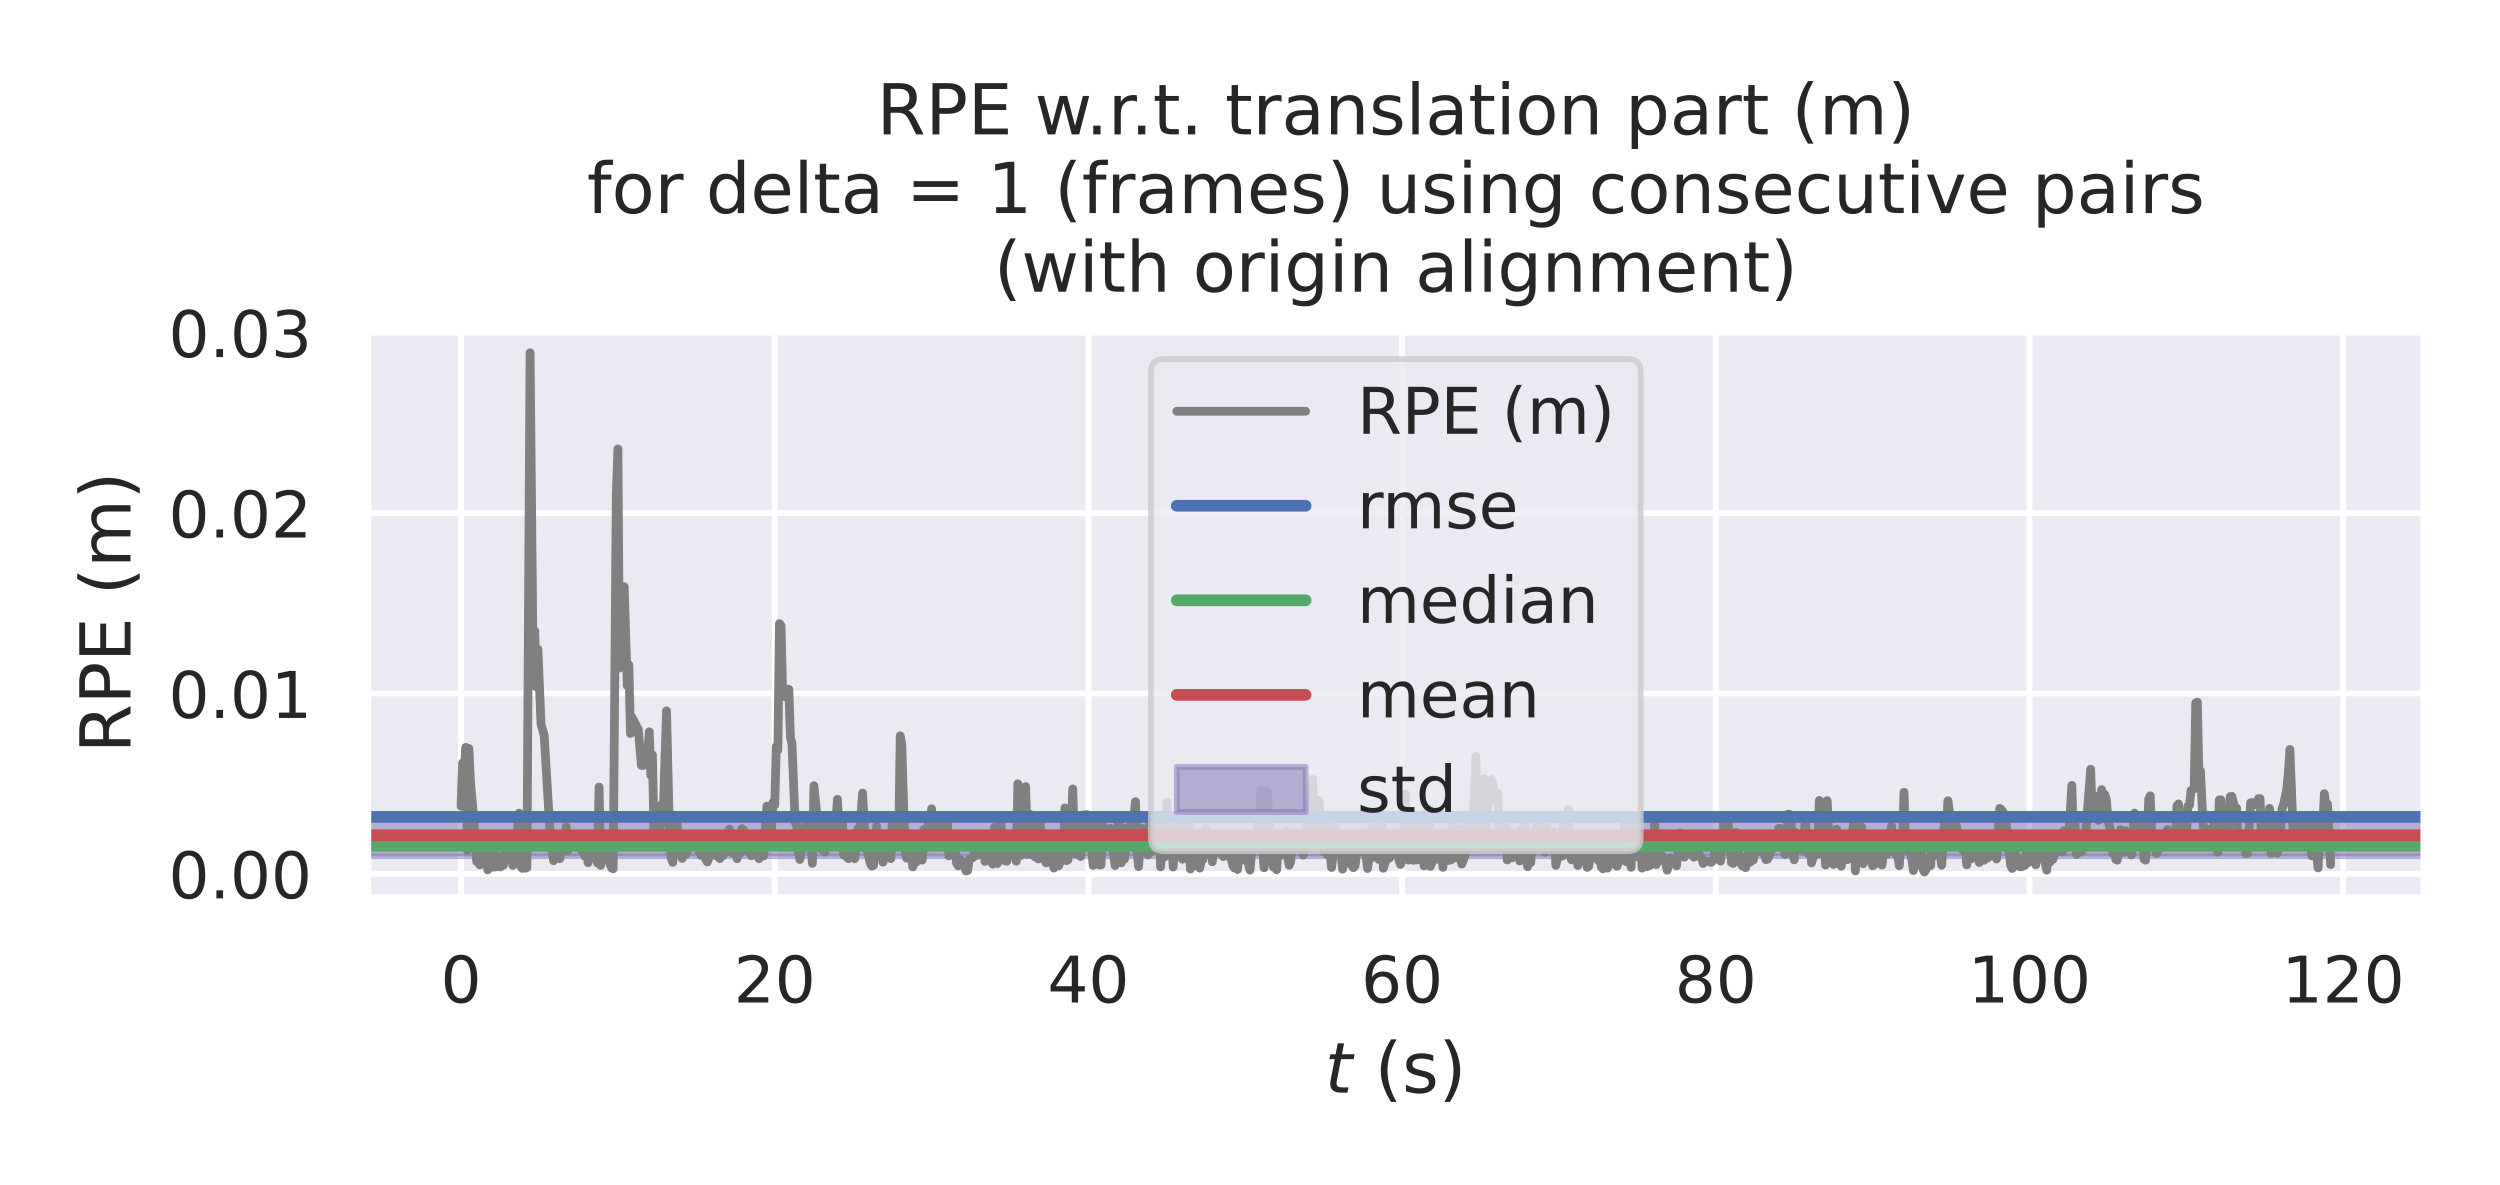 <?xml version="1.0" encoding="utf-8" standalone="no"?>
<!DOCTYPE svg PUBLIC "-//W3C//DTD SVG 1.1//EN"
  "http://www.w3.org/Graphics/SVG/1.1/DTD/svg11.dtd">
<!-- Created with matplotlib (https://matplotlib.org/) -->
<svg height="202.32pt" version="1.1" viewBox="0 0 426.96 202.32" width="426.96pt" xmlns="http://www.w3.org/2000/svg" xmlns:xlink="http://www.w3.org/1999/xlink">
 <defs>
  <style type="text/css">*{stroke-linecap:butt;stroke-linejoin:round;}</style>
 </defs>
 <g id="figure_1">
  <g id="patch_1">
   <path d="M 0 202.32 
L 426.96 202.32 
L 426.96 0 
L 0 0 
z
" style="fill:#ffffff;"/>
  </g>
  <g id="axes_1">
   <g id="patch_2">
    <path d="M 62.775 153.36 
L 414 153.36 
L 414 55.824 
L 62.775 55.824 
z
" style="fill:#eaeaf2;"/>
   </g>
   <g id="matplotlib.axis_1">
    <g id="xtick_1">
     <g id="line2d_1">
      <path clip-path="url(#pe33f67836c)" d="M 78.74 153.36 
L 78.74 55.824 
" style="fill:none;stroke:#ffffff;stroke-linecap:round;"/>
     </g>
     <g id="text_1">
      <!-- 0 -->
      <g style="fill:#262626;" transform="translate(75.24 171.218)scale(0.11 -0.11)">
       <defs>
        <path d="M 31.781 66.406 
Q 24.172 66.406 20.328 58.906 
Q 16.5 51.422 16.5 36.375 
Q 16.5 21.391 20.328 13.891 
Q 24.172 6.391 31.781 6.391 
Q 39.453 6.391 43.281 13.891 
Q 47.125 21.391 47.125 36.375 
Q 47.125 51.422 43.281 58.906 
Q 39.453 66.406 31.781 66.406 
z
M 31.781 74.219 
Q 44.047 74.219 50.516 64.516 
Q 56.984 54.828 56.984 36.375 
Q 56.984 17.969 50.516 8.266 
Q 44.047 -1.422 31.781 -1.422 
Q 19.531 -1.422 13.062 8.266 
Q 6.594 17.969 6.594 36.375 
Q 6.594 54.828 13.062 64.516 
Q 19.531 74.219 31.781 74.219 
z
" id="DejaVuSans-48"/>
       </defs>
       <use xlink:href="#DejaVuSans-48"/>
      </g>
     </g>
    </g>
    <g id="xtick_2">
     <g id="line2d_2">
      <path clip-path="url(#pe33f67836c)" d="M 132.313 153.36 
L 132.313 55.824 
" style="fill:none;stroke:#ffffff;stroke-linecap:round;"/>
     </g>
     <g id="text_2">
      <!-- 20 -->
      <g style="fill:#262626;" transform="translate(125.314 171.218)scale(0.11 -0.11)">
       <defs>
        <path d="M 19.188 8.297 
L 53.609 8.297 
L 53.609 0 
L 7.328 0 
L 7.328 8.297 
Q 12.938 14.109 22.625 23.891 
Q 32.328 33.688 34.812 36.531 
Q 39.547 41.844 41.422 45.531 
Q 43.312 49.219 43.312 52.781 
Q 43.312 58.594 39.234 62.25 
Q 35.156 65.922 28.609 65.922 
Q 23.969 65.922 18.812 64.312 
Q 13.672 62.703 7.812 59.422 
L 7.812 69.391 
Q 13.766 71.781 18.938 73 
Q 24.125 74.219 28.422 74.219 
Q 39.75 74.219 46.484 68.547 
Q 53.219 62.891 53.219 53.422 
Q 53.219 48.922 51.531 44.891 
Q 49.859 40.875 45.406 35.406 
Q 44.188 33.984 37.641 27.219 
Q 31.109 20.453 19.188 8.297 
z
" id="DejaVuSans-50"/>
       </defs>
       <use xlink:href="#DejaVuSans-50"/>
       <use x="63.623" xlink:href="#DejaVuSans-48"/>
      </g>
     </g>
    </g>
    <g id="xtick_3">
     <g id="line2d_3">
      <path clip-path="url(#pe33f67836c)" d="M 185.886 153.36 
L 185.886 55.824 
" style="fill:none;stroke:#ffffff;stroke-linecap:round;"/>
     </g>
     <g id="text_3">
      <!-- 40 -->
      <g style="fill:#262626;" transform="translate(178.887 171.218)scale(0.11 -0.11)">
       <defs>
        <path d="M 37.797 64.312 
L 12.891 25.391 
L 37.797 25.391 
z
M 35.203 72.906 
L 47.609 72.906 
L 47.609 25.391 
L 58.016 25.391 
L 58.016 17.188 
L 47.609 17.188 
L 47.609 0 
L 37.797 0 
L 37.797 17.188 
L 4.891 17.188 
L 4.891 26.703 
z
" id="DejaVuSans-52"/>
       </defs>
       <use xlink:href="#DejaVuSans-52"/>
       <use x="63.623" xlink:href="#DejaVuSans-48"/>
      </g>
     </g>
    </g>
    <g id="xtick_4">
     <g id="line2d_4">
      <path clip-path="url(#pe33f67836c)" d="M 239.459 153.36 
L 239.459 55.824 
" style="fill:none;stroke:#ffffff;stroke-linecap:round;"/>
     </g>
     <g id="text_4">
      <!-- 60 -->
      <g style="fill:#262626;" transform="translate(232.46 171.218)scale(0.11 -0.11)">
       <defs>
        <path d="M 33.016 40.375 
Q 26.375 40.375 22.484 35.828 
Q 18.609 31.297 18.609 23.391 
Q 18.609 15.531 22.484 10.953 
Q 26.375 6.391 33.016 6.391 
Q 39.656 6.391 43.531 10.953 
Q 47.406 15.531 47.406 23.391 
Q 47.406 31.297 43.531 35.828 
Q 39.656 40.375 33.016 40.375 
z
M 52.594 71.297 
L 52.594 62.312 
Q 48.875 64.062 45.094 64.984 
Q 41.312 65.922 37.594 65.922 
Q 27.828 65.922 22.672 59.328 
Q 17.531 52.734 16.797 39.406 
Q 19.672 43.656 24.016 45.922 
Q 28.375 48.188 33.594 48.188 
Q 44.578 48.188 50.953 41.516 
Q 57.328 34.859 57.328 23.391 
Q 57.328 12.156 50.688 5.359 
Q 44.047 -1.422 33.016 -1.422 
Q 20.359 -1.422 13.672 8.266 
Q 6.984 17.969 6.984 36.375 
Q 6.984 53.656 15.188 63.938 
Q 23.391 74.219 37.203 74.219 
Q 40.922 74.219 44.703 73.484 
Q 48.484 72.75 52.594 71.297 
z
" id="DejaVuSans-54"/>
       </defs>
       <use xlink:href="#DejaVuSans-54"/>
       <use x="63.623" xlink:href="#DejaVuSans-48"/>
      </g>
     </g>
    </g>
    <g id="xtick_5">
     <g id="line2d_5">
      <path clip-path="url(#pe33f67836c)" d="M 293.032 153.36 
L 293.032 55.824 
" style="fill:none;stroke:#ffffff;stroke-linecap:round;"/>
     </g>
     <g id="text_5">
      <!-- 80 -->
      <g style="fill:#262626;" transform="translate(286.033 171.218)scale(0.11 -0.11)">
       <defs>
        <path d="M 31.781 34.625 
Q 24.75 34.625 20.719 30.859 
Q 16.703 27.094 16.703 20.516 
Q 16.703 13.922 20.719 10.156 
Q 24.75 6.391 31.781 6.391 
Q 38.812 6.391 42.859 10.172 
Q 46.922 13.969 46.922 20.516 
Q 46.922 27.094 42.891 30.859 
Q 38.875 34.625 31.781 34.625 
z
M 21.922 38.812 
Q 15.578 40.375 12.031 44.719 
Q 8.5 49.078 8.5 55.328 
Q 8.5 64.062 14.719 69.141 
Q 20.953 74.219 31.781 74.219 
Q 42.672 74.219 48.875 69.141 
Q 55.078 64.062 55.078 55.328 
Q 55.078 49.078 51.531 44.719 
Q 48 40.375 41.703 38.812 
Q 48.828 37.156 52.797 32.312 
Q 56.781 27.484 56.781 20.516 
Q 56.781 9.906 50.312 4.234 
Q 43.844 -1.422 31.781 -1.422 
Q 19.734 -1.422 13.25 4.234 
Q 6.781 9.906 6.781 20.516 
Q 6.781 27.484 10.781 32.312 
Q 14.797 37.156 21.922 38.812 
z
M 18.312 54.391 
Q 18.312 48.734 21.844 45.562 
Q 25.391 42.391 31.781 42.391 
Q 38.141 42.391 41.719 45.562 
Q 45.312 48.734 45.312 54.391 
Q 45.312 60.062 41.719 63.234 
Q 38.141 66.406 31.781 66.406 
Q 25.391 66.406 21.844 63.234 
Q 18.312 60.062 18.312 54.391 
z
" id="DejaVuSans-56"/>
       </defs>
       <use xlink:href="#DejaVuSans-56"/>
       <use x="63.623" xlink:href="#DejaVuSans-48"/>
      </g>
     </g>
    </g>
    <g id="xtick_6">
     <g id="line2d_6">
      <path clip-path="url(#pe33f67836c)" d="M 346.605 153.36 
L 346.605 55.824 
" style="fill:none;stroke:#ffffff;stroke-linecap:round;"/>
     </g>
     <g id="text_6">
      <!-- 100 -->
      <g style="fill:#262626;" transform="translate(336.107 171.218)scale(0.11 -0.11)">
       <defs>
        <path d="M 12.406 8.297 
L 28.516 8.297 
L 28.516 63.922 
L 10.984 60.406 
L 10.984 69.391 
L 28.422 72.906 
L 38.281 72.906 
L 38.281 8.297 
L 54.391 8.297 
L 54.391 0 
L 12.406 0 
z
" id="DejaVuSans-49"/>
       </defs>
       <use xlink:href="#DejaVuSans-49"/>
       <use x="63.623" xlink:href="#DejaVuSans-48"/>
       <use x="127.246" xlink:href="#DejaVuSans-48"/>
      </g>
     </g>
    </g>
    <g id="xtick_7">
     <g id="line2d_7">
      <path clip-path="url(#pe33f67836c)" d="M 400.178 153.36 
L 400.178 55.824 
" style="fill:none;stroke:#ffffff;stroke-linecap:round;"/>
     </g>
     <g id="text_7">
      <!-- 120 -->
      <g style="fill:#262626;" transform="translate(389.68 171.218)scale(0.11 -0.11)">
       <use xlink:href="#DejaVuSans-49"/>
       <use x="63.623" xlink:href="#DejaVuSans-50"/>
       <use x="127.246" xlink:href="#DejaVuSans-48"/>
      </g>
     </g>
    </g>
    <g id="text_8">
     <!-- $t$ (s) -->
     <g style="fill:#262626;" transform="translate(226.268 186.624)scale(0.12 -0.12)">
      <defs>
       <path d="M 42.281 54.688 
L 40.922 47.703 
L 23 47.703 
L 17.188 18.016 
Q 16.891 16.359 16.75 15.234 
Q 16.609 14.109 16.609 13.484 
Q 16.609 10.359 18.484 8.938 
Q 20.359 7.516 24.516 7.516 
L 33.594 7.516 
L 32.078 0 
L 23.484 0 
Q 15.484 0 11.547 3.125 
Q 7.625 6.25 7.625 12.594 
Q 7.625 13.719 7.766 15.062 
Q 7.906 16.406 8.203 18.016 
L 14.016 47.703 
L 6.391 47.703 
L 7.812 54.688 
L 15.281 54.688 
L 18.312 70.219 
L 27.297 70.219 
L 24.312 54.688 
z
" id="DejaVuSans-Oblique-116"/>
       <path id="DejaVuSans-32"/>
       <path d="M 31 75.875 
Q 24.469 64.656 21.281 53.656 
Q 18.109 42.672 18.109 31.391 
Q 18.109 20.125 21.312 9.062 
Q 24.516 -2 31 -13.188 
L 23.188 -13.188 
Q 15.875 -1.703 12.234 9.375 
Q 8.594 20.453 8.594 31.391 
Q 8.594 42.281 12.203 53.312 
Q 15.828 64.359 23.188 75.875 
z
" id="DejaVuSans-40"/>
       <path d="M 44.281 53.078 
L 44.281 44.578 
Q 40.484 46.531 36.375 47.5 
Q 32.281 48.484 27.875 48.484 
Q 21.188 48.484 17.844 46.438 
Q 14.5 44.391 14.5 40.281 
Q 14.5 37.156 16.891 35.375 
Q 19.281 33.594 26.516 31.984 
L 29.594 31.297 
Q 39.156 29.25 43.188 25.516 
Q 47.219 21.781 47.219 15.094 
Q 47.219 7.469 41.188 3.016 
Q 35.156 -1.422 24.609 -1.422 
Q 20.219 -1.422 15.453 -0.562 
Q 10.688 0.297 5.422 2 
L 5.422 11.281 
Q 10.406 8.688 15.234 7.391 
Q 20.062 6.109 24.812 6.109 
Q 31.156 6.109 34.562 8.281 
Q 37.984 10.453 37.984 14.406 
Q 37.984 18.062 35.516 20.016 
Q 33.062 21.969 24.703 23.781 
L 21.578 24.516 
Q 13.234 26.266 9.516 29.906 
Q 5.812 33.547 5.812 39.891 
Q 5.812 47.609 11.281 51.797 
Q 16.75 56 26.812 56 
Q 31.781 56 36.172 55.266 
Q 40.578 54.547 44.281 53.078 
z
" id="DejaVuSans-115"/>
       <path d="M 8.016 75.875 
L 15.828 75.875 
Q 23.141 64.359 26.781 53.312 
Q 30.422 42.281 30.422 31.391 
Q 30.422 20.453 26.781 9.375 
Q 23.141 -1.703 15.828 -13.188 
L 8.016 -13.188 
Q 14.5 -2 17.703 9.062 
Q 20.906 20.125 20.906 31.391 
Q 20.906 42.672 17.703 53.656 
Q 14.5 64.656 8.016 75.875 
z
" id="DejaVuSans-41"/>
      </defs>
      <use transform="translate(0 0.125)" xlink:href="#DejaVuSans-Oblique-116"/>
      <use transform="translate(39.209 0.125)" xlink:href="#DejaVuSans-32"/>
      <use transform="translate(70.996 0.125)" xlink:href="#DejaVuSans-40"/>
      <use transform="translate(110.01 0.125)" xlink:href="#DejaVuSans-115"/>
      <use transform="translate(162.109 0.125)" xlink:href="#DejaVuSans-41"/>
     </g>
    </g>
   </g>
   <g id="matplotlib.axis_2">
    <g id="ytick_1">
     <g id="line2d_8">
      <path clip-path="url(#pe33f67836c)" d="M 62.775 149.241 
L 414 149.241 
" style="fill:none;stroke:#ffffff;stroke-linecap:round;"/>
     </g>
     <g id="text_9">
      <!-- 0.00 -->
      <g style="fill:#262626;" transform="translate(28.783 153.42)scale(0.11 -0.11)">
       <defs>
        <path d="M 10.688 12.406 
L 21 12.406 
L 21 0 
L 10.688 0 
z
" id="DejaVuSans-46"/>
       </defs>
       <use xlink:href="#DejaVuSans-48"/>
       <use x="63.623" xlink:href="#DejaVuSans-46"/>
       <use x="95.41" xlink:href="#DejaVuSans-48"/>
       <use x="159.033" xlink:href="#DejaVuSans-48"/>
      </g>
     </g>
    </g>
    <g id="ytick_2">
     <g id="line2d_9">
      <path clip-path="url(#pe33f67836c)" d="M 62.775 118.43 
L 414 118.43 
" style="fill:none;stroke:#ffffff;stroke-linecap:round;"/>
     </g>
     <g id="text_10">
      <!-- 0.01 -->
      <g style="fill:#262626;" transform="translate(28.783 122.609)scale(0.11 -0.11)">
       <use xlink:href="#DejaVuSans-48"/>
       <use x="63.623" xlink:href="#DejaVuSans-46"/>
       <use x="95.41" xlink:href="#DejaVuSans-48"/>
       <use x="159.033" xlink:href="#DejaVuSans-49"/>
      </g>
     </g>
    </g>
    <g id="ytick_3">
     <g id="line2d_10">
      <path clip-path="url(#pe33f67836c)" d="M 62.775 87.619 
L 414 87.619 
" style="fill:none;stroke:#ffffff;stroke-linecap:round;"/>
     </g>
     <g id="text_11">
      <!-- 0.02 -->
      <g style="fill:#262626;" transform="translate(28.783 91.798)scale(0.11 -0.11)">
       <use xlink:href="#DejaVuSans-48"/>
       <use x="63.623" xlink:href="#DejaVuSans-46"/>
       <use x="95.41" xlink:href="#DejaVuSans-48"/>
       <use x="159.033" xlink:href="#DejaVuSans-50"/>
      </g>
     </g>
    </g>
    <g id="ytick_4">
     <g id="line2d_11">
      <path clip-path="url(#pe33f67836c)" d="M 62.775 56.808 
L 414 56.808 
" style="fill:none;stroke:#ffffff;stroke-linecap:round;"/>
     </g>
     <g id="text_12">
      <!-- 0.03 -->
      <g style="fill:#262626;" transform="translate(28.783 60.987)scale(0.11 -0.11)">
       <defs>
        <path d="M 40.578 39.312 
Q 47.656 37.797 51.625 33 
Q 55.609 28.219 55.609 21.188 
Q 55.609 10.406 48.188 4.484 
Q 40.766 -1.422 27.094 -1.422 
Q 22.516 -1.422 17.656 -0.516 
Q 12.797 0.391 7.625 2.203 
L 7.625 11.719 
Q 11.719 9.328 16.594 8.109 
Q 21.484 6.891 26.812 6.891 
Q 36.078 6.891 40.938 10.547 
Q 45.797 14.203 45.797 21.188 
Q 45.797 27.641 41.281 31.266 
Q 36.766 34.906 28.719 34.906 
L 20.219 34.906 
L 20.219 43.016 
L 29.109 43.016 
Q 36.375 43.016 40.234 45.922 
Q 44.094 48.828 44.094 54.297 
Q 44.094 59.906 40.109 62.906 
Q 36.141 65.922 28.719 65.922 
Q 24.656 65.922 20.016 65.031 
Q 15.375 64.156 9.812 62.312 
L 9.812 71.094 
Q 15.438 72.656 20.344 73.438 
Q 25.25 74.219 29.594 74.219 
Q 40.828 74.219 47.359 69.109 
Q 53.906 64.016 53.906 55.328 
Q 53.906 49.266 50.438 45.094 
Q 46.969 40.922 40.578 39.312 
z
" id="DejaVuSans-51"/>
       </defs>
       <use xlink:href="#DejaVuSans-48"/>
       <use x="63.623" xlink:href="#DejaVuSans-46"/>
       <use x="95.41" xlink:href="#DejaVuSans-48"/>
       <use x="159.033" xlink:href="#DejaVuSans-51"/>
      </g>
     </g>
    </g>
    <g id="text_13">
     <!-- RPE (m) -->
     <g style="fill:#262626;" transform="translate(22.287 128.603)rotate(-90)scale(0.12 -0.12)">
      <defs>
       <path d="M 44.391 34.188 
Q 47.562 33.109 50.562 29.594 
Q 53.562 26.078 56.594 19.922 
L 66.609 0 
L 56 0 
L 46.688 18.703 
Q 43.062 26.031 39.672 28.422 
Q 36.281 30.812 30.422 30.812 
L 19.672 30.812 
L 19.672 0 
L 9.812 0 
L 9.812 72.906 
L 32.078 72.906 
Q 44.578 72.906 50.734 67.672 
Q 56.891 62.453 56.891 51.906 
Q 56.891 45.016 53.688 40.469 
Q 50.484 35.938 44.391 34.188 
z
M 19.672 64.797 
L 19.672 38.922 
L 32.078 38.922 
Q 39.203 38.922 42.844 42.219 
Q 46.484 45.516 46.484 51.906 
Q 46.484 58.297 42.844 61.547 
Q 39.203 64.797 32.078 64.797 
z
" id="DejaVuSans-82"/>
       <path d="M 19.672 64.797 
L 19.672 37.406 
L 32.078 37.406 
Q 38.969 37.406 42.719 40.969 
Q 46.484 44.531 46.484 51.125 
Q 46.484 57.672 42.719 61.234 
Q 38.969 64.797 32.078 64.797 
z
M 9.812 72.906 
L 32.078 72.906 
Q 44.344 72.906 50.609 67.359 
Q 56.891 61.812 56.891 51.125 
Q 56.891 40.328 50.609 34.812 
Q 44.344 29.297 32.078 29.297 
L 19.672 29.297 
L 19.672 0 
L 9.812 0 
z
" id="DejaVuSans-80"/>
       <path d="M 9.812 72.906 
L 55.906 72.906 
L 55.906 64.594 
L 19.672 64.594 
L 19.672 43.016 
L 54.391 43.016 
L 54.391 34.719 
L 19.672 34.719 
L 19.672 8.297 
L 56.781 8.297 
L 56.781 0 
L 9.812 0 
z
" id="DejaVuSans-69"/>
       <path d="M 52 44.188 
Q 55.375 50.25 60.062 53.125 
Q 64.75 56 71.094 56 
Q 79.641 56 84.281 50.016 
Q 88.922 44.047 88.922 33.016 
L 88.922 0 
L 79.891 0 
L 79.891 32.719 
Q 79.891 40.578 77.094 44.375 
Q 74.312 48.188 68.609 48.188 
Q 61.625 48.188 57.562 43.547 
Q 53.516 38.922 53.516 30.906 
L 53.516 0 
L 44.484 0 
L 44.484 32.719 
Q 44.484 40.625 41.703 44.406 
Q 38.922 48.188 33.109 48.188 
Q 26.219 48.188 22.156 43.531 
Q 18.109 38.875 18.109 30.906 
L 18.109 0 
L 9.078 0 
L 9.078 54.688 
L 18.109 54.688 
L 18.109 46.188 
Q 21.188 51.219 25.484 53.609 
Q 29.781 56 35.688 56 
Q 41.656 56 45.828 52.969 
Q 50 49.953 52 44.188 
z
" id="DejaVuSans-109"/>
      </defs>
      <use xlink:href="#DejaVuSans-82"/>
      <use x="69.482" xlink:href="#DejaVuSans-80"/>
      <use x="129.785" xlink:href="#DejaVuSans-69"/>
      <use x="192.969" xlink:href="#DejaVuSans-32"/>
      <use x="224.756" xlink:href="#DejaVuSans-40"/>
      <use x="263.77" xlink:href="#DejaVuSans-109"/>
      <use x="361.182" xlink:href="#DejaVuSans-41"/>
     </g>
    </g>
   </g>
   <g id="patch_3">
    <path clip-path="url(#pe33f67836c)" d="M 62.775 146.214 
L 62.775 139.072 
L 414 139.072 
L 414 146.214 
z
" style="fill:#8172b3;opacity:0.5;stroke:#8172b3;stroke-linejoin:miter;"/>
   </g>
   <g id="line2d_12">
    <path clip-path="url(#pe33f67836c)" d="M 78.74 137.698 
L 79.008 130.295 
L 79.276 132.373 
L 79.543 127.639 
L 79.811 145.213 
L 80.079 127.83 
L 80.347 133.433 
L 80.883 139.636 
L 81.418 147.157 
L 81.686 142.905 
L 81.954 147.716 
L 82.222 145.462 
L 82.49 146.329 
L 82.758 146.799 
L 83.026 144.064 
L 83.293 148.546 
L 83.561 145.404 
L 84.097 148.102 
L 84.365 145.642 
L 84.633 148.064 
L 84.901 146.828 
L 85.436 148.063 
L 85.704 146.183 
L 85.972 147.751 
L 86.24 146.142 
L 86.508 143.699 
L 87.044 146.552 
L 87.311 142.557 
L 87.579 147.785 
L 87.847 144.666 
L 88.115 144.672 
L 88.651 138.88 
L 88.919 147.932 
L 89.187 148.298 
L 89.454 147.509 
L 89.722 148.276 
L 89.99 148.176 
L 90.526 60.257 
L 91.062 114.859 
L 91.329 107.763 
L 91.597 117.302 
L 91.865 110.88 
L 92.401 123.633 
L 92.937 125.636 
L 94.008 143.334 
L 94.544 146.992 
L 94.812 143.482 
L 95.08 146.034 
L 95.347 143.232 
L 95.615 146.648 
L 95.883 143.724 
L 96.419 143.738 
L 96.687 141.203 
L 96.955 145.277 
L 97.222 142.923 
L 97.758 142.565 
L 98.294 144.308 
L 98.562 144.26 
L 98.83 144.038 
L 99.901 146.248 
L 100.169 144.895 
L 100.437 147.327 
L 100.973 145.465 
L 101.24 145.311 
L 101.508 144.635 
L 101.776 144.599 
L 102.044 147.394 
L 102.312 134.408 
L 102.58 147.791 
L 102.848 146.253 
L 103.116 143.981 
L 103.383 144.652 
L 103.651 144.688 
L 104.187 147.52 
L 104.455 148.246 
L 104.723 148.37 
L 105.258 84.379 
L 105.526 76.661 
L 105.794 114.088 
L 106.062 108.861 
L 106.33 106.359 
L 106.598 100.188 
L 107.133 117.094 
L 107.401 113.54 
L 107.669 125.263 
L 107.937 122.518 
L 108.741 124.105 
L 109.009 124.523 
L 109.544 130.723 
L 109.812 130.735 
L 110.08 129.792 
L 110.616 128.705 
L 110.884 124.982 
L 111.151 132.413 
L 111.419 128.921 
L 111.687 142.26 
L 111.955 139.702 
L 112.223 142.001 
L 112.491 142.277 
L 112.759 141.372 
L 113.027 137.395 
L 113.294 138.345 
L 113.83 121.41 
L 114.366 143.658 
L 114.634 146.544 
L 114.902 147.276 
L 115.437 139.253 
L 115.973 143.779 
L 116.241 142.399 
L 116.509 146.603 
L 116.777 145.544 
L 117.045 146.017 
L 117.312 145.564 
L 118.116 143.423 
L 118.384 143.614 
L 118.652 142.841 
L 119.187 145.011 
L 119.723 146.079 
L 119.991 145.889 
L 120.259 143.644 
L 120.527 146.786 
L 120.795 147.215 
L 121.598 145.11 
L 121.866 145.348 
L 122.134 144.958 
L 122.402 146.174 
L 122.67 145.847 
L 122.938 146.64 
L 123.205 145.991 
L 123.473 146.152 
L 123.741 145.199 
L 124.009 145.349 
L 124.545 141.581 
L 125.08 145.708 
L 125.616 143.386 
L 125.884 146.657 
L 126.152 145.787 
L 126.42 145.723 
L 126.688 141.532 
L 126.956 141.662 
L 127.223 144.285 
L 127.491 144.314 
L 127.759 145.303 
L 128.027 145.34 
L 128.295 146.15 
L 128.563 144.421 
L 128.831 144.314 
L 129.098 146.067 
L 129.366 146.035 
L 129.634 146.647 
L 129.902 145.872 
L 130.17 146.179 
L 130.438 146.171 
L 130.974 137.674 
L 131.509 142.36 
L 131.777 141.955 
L 132.045 136.992 
L 132.313 137.502 
L 132.581 127.472 
L 132.849 128.071 
L 133.116 106.503 
L 133.384 106.854 
L 133.652 117.979 
L 134.188 119.032 
L 134.456 117.679 
L 134.724 117.741 
L 134.991 125.935 
L 135.259 127.049 
L 135.795 140.439 
L 136.063 140.857 
L 136.331 145.339 
L 136.599 146.786 
L 137.134 142.933 
L 137.402 143.484 
L 137.67 140.376 
L 137.938 143.83 
L 138.474 144.056 
L 138.742 147.443 
L 139.009 134.183 
L 140.081 144.885 
L 140.349 140.862 
L 140.617 141.707 
L 140.885 145.523 
L 141.152 140.419 
L 141.42 143.557 
L 141.688 140.322 
L 141.956 144.449 
L 142.224 143.372 
L 142.492 143.843 
L 143.027 136.525 
L 143.295 142.463 
L 143.563 142.294 
L 143.831 139.577 
L 144.099 146.029 
L 144.367 142.583 
L 144.635 146.368 
L 144.903 146.643 
L 145.17 144.986 
L 145.438 145.088 
L 145.706 142.931 
L 145.974 146.656 
L 146.51 141.508 
L 146.778 143.066 
L 147.313 135.445 
L 147.849 144.985 
L 148.117 144.577 
L 148.385 146.466 
L 148.653 147.514 
L 148.92 147.911 
L 149.188 147.778 
L 149.724 141.116 
L 149.992 143.738 
L 150.26 144.501 
L 150.528 144.421 
L 150.796 147.248 
L 151.331 143.349 
L 151.599 143.649 
L 151.867 143.27 
L 152.135 146.639 
L 152.403 139.414 
L 152.671 142.691 
L 152.938 141.985 
L 153.206 140.775 
L 153.474 144.093 
L 153.742 125.669 
L 154.01 127.082 
L 154.546 145.033 
L 154.814 146.547 
L 155.081 143.461 
L 155.349 143.775 
L 155.885 148.039 
L 156.153 147.142 
L 156.421 147.279 
L 156.689 144.974 
L 156.956 146.864 
L 157.224 146.505 
L 157.492 146.905 
L 157.76 141.687 
L 158.296 144.816 
L 158.564 139.766 
L 158.832 142.2 
L 159.099 138.129 
L 159.367 143.05 
L 159.903 143.032 
L 160.171 140.555 
L 160.439 140.242 
L 160.707 143.665 
L 160.974 140.314 
L 161.242 143.688 
L 161.51 140.714 
L 161.778 139.941 
L 162.046 146.158 
L 162.314 145.318 
L 162.582 145.748 
L 163.117 145.198 
L 163.385 147.473 
L 163.653 147.883 
L 163.921 146.72 
L 164.189 147.083 
L 164.457 147.81 
L 164.725 147.928 
L 164.992 148.75 
L 165.26 148.651 
L 165.528 146.734 
L 166.064 146.522 
L 166.332 146.229 
L 166.6 144.131 
L 166.867 146.083 
L 167.403 142.857 
L 167.671 143.646 
L 167.939 143.687 
L 168.207 147.113 
L 168.475 147.013 
L 168.743 145.129 
L 169.01 145.402 
L 169.278 143.603 
L 169.546 147.577 
L 169.814 141.308 
L 170.082 147.046 
L 170.35 147.467 
L 170.618 145.054 
L 170.885 139.973 
L 171.421 146.345 
L 171.689 147.039 
L 171.957 147.073 
L 172.225 143.587 
L 172.493 142.802 
L 172.76 144.458 
L 173.028 145.326 
L 173.296 145.488 
L 173.564 147.074 
L 173.832 133.86 
L 174.1 145.738 
L 174.368 146.081 
L 174.636 141.759 
L 174.903 140.657 
L 175.171 134.354 
L 175.439 145.918 
L 175.707 144.031 
L 175.975 139.099 
L 176.243 146.004 
L 176.511 141.385 
L 176.778 146.355 
L 177.046 146.284 
L 177.314 146.691 
L 177.582 139.312 
L 177.85 144.456 
L 178.118 146.177 
L 178.654 147.359 
L 178.921 143.352 
L 179.189 146.497 
L 179.457 145.82 
L 179.993 148.249 
L 180.529 143.032 
L 180.796 147.875 
L 181.064 147.221 
L 181.332 144.743 
L 181.6 146.317 
L 181.868 137.993 
L 182.136 146.988 
L 182.404 146.824 
L 182.939 141.947 
L 183.207 134.734 
L 183.475 143.597 
L 183.743 145.862 
L 184.011 140.358 
L 184.279 142.422 
L 184.547 146.279 
L 184.814 143.775 
L 185.082 139.174 
L 185.35 144.725 
L 185.618 139.11 
L 185.886 142.195 
L 186.154 141.902 
L 186.689 147.795 
L 186.957 140.33 
L 187.225 141.256 
L 187.493 146.786 
L 187.761 147.735 
L 188.029 147.709 
L 188.297 140.607 
L 188.565 143.285 
L 188.832 142.332 
L 189.1 143.437 
L 189.368 142.889 
L 189.636 141.447 
L 190.44 147.821 
L 190.707 146.894 
L 190.975 139.922 
L 191.511 147.35 
L 191.779 141.374 
L 192.047 146.693 
L 192.583 141.337 
L 192.85 144.376 
L 193.118 144.095 
L 193.922 136.922 
L 194.19 145.178 
L 194.458 148.008 
L 194.725 143.562 
L 194.993 141.487 
L 195.261 145.135 
L 195.529 141.869 
L 196.065 146.018 
L 196.333 139.435 
L 196.601 145.492 
L 196.868 145.109 
L 197.136 143.941 
L 197.404 143.732 
L 197.672 140.903 
L 197.94 140.617 
L 198.208 148.041 
L 198.743 142.605 
L 199.011 146.278 
L 199.279 137.029 
L 199.547 142.723 
L 199.815 141.612 
L 200.083 140.982 
L 200.351 148.075 
L 200.886 141.826 
L 201.154 143.107 
L 201.422 143.447 
L 201.69 138.995 
L 201.958 146.744 
L 202.226 143.404 
L 202.494 143.471 
L 202.761 143.392 
L 203.029 140.319 
L 203.297 148.42 
L 203.565 145.722 
L 204.101 147.848 
L 204.369 145.888 
L 204.636 146.59 
L 204.904 148.262 
L 205.172 146.781 
L 205.44 146.816 
L 205.976 141.532 
L 206.244 145.838 
L 206.512 143.677 
L 206.779 143.103 
L 207.047 147.167 
L 207.315 143.088 
L 207.583 145.102 
L 207.851 144.025 
L 208.119 145.629 
L 208.387 142.592 
L 208.922 146.284 
L 209.458 146.002 
L 209.726 143.788 
L 210.262 146.566 
L 210.53 147.794 
L 210.797 148.226 
L 211.065 146.559 
L 211.333 148.501 
L 211.601 145.842 
L 212.137 146.886 
L 212.405 143.846 
L 212.672 145.372 
L 212.94 145.642 
L 213.208 147.535 
L 213.476 148.597 
L 214.012 142.794 
L 214.28 144.448 
L 214.547 144.884 
L 214.815 139.695 
L 215.083 140.244 
L 215.351 134.878 
L 215.619 144.686 
L 215.887 148.201 
L 216.155 145.596 
L 216.423 135.155 
L 216.69 139.009 
L 216.958 145.785 
L 217.226 146.458 
L 217.494 148.1 
L 217.762 142.825 
L 218.03 148.539 
L 218.298 144.131 
L 218.565 146.172 
L 218.833 143.942 
L 219.101 145.445 
L 219.369 145.798 
L 219.637 141.97 
L 219.905 146.449 
L 220.173 147.779 
L 220.441 147.082 
L 220.708 143.297 
L 220.976 143.225 
L 221.512 144.436 
L 221.78 144.827 
L 222.048 144.928 
L 222.316 143.381 
L 222.583 146.045 
L 222.851 144.432 
L 223.655 136.982 
L 223.923 136.875 
L 224.191 133.062 
L 224.459 141.217 
L 224.726 144.498 
L 224.994 142.845 
L 225.262 136.675 
L 225.53 141.79 
L 226.066 145.454 
L 226.334 141.021 
L 226.601 145.95 
L 226.869 143.201 
L 227.405 148.152 
L 227.673 145.903 
L 227.941 141.101 
L 228.209 143.199 
L 228.744 145.283 
L 229.012 145.367 
L 229.28 148.439 
L 229.548 146.775 
L 229.816 146.587 
L 230.084 145.623 
L 230.352 143.344 
L 230.619 147.444 
L 231.155 148.194 
L 231.423 147.842 
L 231.691 145.751 
L 231.959 144.565 
L 232.227 144.282 
L 232.494 142.219 
L 232.762 144.398 
L 233.03 145.112 
L 233.298 146.147 
L 233.566 148.328 
L 233.834 146.128 
L 234.102 146.588 
L 234.37 141.343 
L 234.637 144.005 
L 234.905 141.37 
L 235.173 145.957 
L 235.441 146.773 
L 235.977 140.487 
L 236.245 148.289 
L 236.78 146.658 
L 237.048 144.479 
L 237.316 146.53 
L 237.852 144.085 
L 238.12 143.635 
L 238.387 145.506 
L 238.655 143.456 
L 238.923 146.891 
L 239.191 147.643 
L 239.459 146.364 
L 239.727 143.025 
L 239.995 135.564 
L 240.263 146.185 
L 240.53 146.894 
L 240.798 145.135 
L 241.066 139.279 
L 241.334 146.927 
L 241.602 146.413 
L 241.87 146.877 
L 242.405 146.775 
L 242.673 139.992 
L 242.941 145.346 
L 243.209 147.873 
L 243.477 147.19 
L 243.745 138.7 
L 244.013 138.111 
L 244.281 147.963 
L 244.548 147.29 
L 244.816 144.508 
L 245.084 143.604 
L 245.352 146.771 
L 245.62 145.593 
L 245.888 143.454 
L 246.156 144.687 
L 246.423 148.128 
L 246.691 143.88 
L 246.959 146.72 
L 247.227 146.984 
L 247.495 146.848 
L 247.763 146.878 
L 248.031 140.491 
L 248.299 146.579 
L 248.566 146.087 
L 249.102 141.644 
L 249.37 146.464 
L 249.638 147.571 
L 250.174 146.248 
L 250.441 139.803 
L 250.977 143.84 
L 251.245 144.141 
L 251.513 143.654 
L 252.049 129.194 
L 252.316 144.932 
L 252.584 138.485 
L 252.852 140.628 
L 253.12 140.412 
L 253.388 132.983 
L 253.656 143.663 
L 254.192 135.511 
L 254.459 136.738 
L 254.727 133.136 
L 255.263 135.357 
L 255.531 135.58 
L 255.799 135.499 
L 256.067 143.504 
L 256.334 144.733 
L 256.87 141.602 
L 257.138 139.39 
L 257.406 146.866 
L 257.674 144.725 
L 257.942 143.995 
L 258.21 146.503 
L 258.477 142.23 
L 258.745 146.202 
L 259.281 145.206 
L 259.549 147.052 
L 259.817 141.705 
L 260.085 143.772 
L 260.352 140.042 
L 260.888 148.011 
L 261.156 144.107 
L 261.424 147.322 
L 261.692 143.285 
L 262.228 144.876 
L 262.495 140.283 
L 263.031 139.186 
L 263.567 144.552 
L 263.835 145.564 
L 264.103 140.278 
L 264.37 145.057 
L 264.638 144.947 
L 264.906 143.994 
L 265.174 145.239 
L 265.442 142.138 
L 265.71 147.789 
L 265.978 146.639 
L 266.245 143.964 
L 266.513 143.406 
L 266.781 146.223 
L 267.049 140.904 
L 267.317 142.151 
L 267.585 141.137 
L 267.853 138.26 
L 268.121 145.985 
L 268.388 146.833 
L 268.656 146.853 
L 268.924 146.2 
L 269.192 143.252 
L 269.46 147.809 
L 269.728 146.128 
L 269.996 146.621 
L 270.263 146.421 
L 270.531 144.29 
L 271.067 148.137 
L 271.335 147.913 
L 271.603 146.08 
L 271.871 146.058 
L 272.139 143.166 
L 272.942 146.937 
L 273.21 145.914 
L 273.478 148.043 
L 273.746 148.377 
L 274.014 148.087 
L 274.281 145.443 
L 274.549 148.254 
L 274.817 146.986 
L 275.085 147.564 
L 275.353 146.166 
L 275.621 146.695 
L 275.889 144.851 
L 276.157 147.933 
L 276.424 147.246 
L 276.96 142.995 
L 277.228 146.858 
L 277.496 139.803 
L 277.764 147.174 
L 278.032 145.18 
L 278.299 141.763 
L 278.567 148.127 
L 278.835 139.356 
L 279.103 146.072 
L 279.371 146.324 
L 279.639 146.222 
L 279.907 146.374 
L 280.174 143.18 
L 280.442 148.267 
L 280.978 144.666 
L 281.246 148.018 
L 281.514 145.315 
L 281.782 147.789 
L 282.05 145.415 
L 282.317 146.73 
L 282.585 140.595 
L 282.853 147.65 
L 283.121 143.424 
L 283.389 147.036 
L 283.657 146.236 
L 283.925 146.233 
L 284.46 147.284 
L 284.728 148.621 
L 285.264 146.543 
L 285.532 146.765 
L 285.8 146.63 
L 286.335 147.86 
L 286.871 142.263 
L 287.139 145.03 
L 287.407 146.027 
L 287.675 146.392 
L 288.21 145.308 
L 288.478 145.306 
L 288.746 145.803 
L 289.014 145.896 
L 289.282 146.392 
L 289.55 142.557 
L 290.086 145.499 
L 290.353 146.368 
L 290.621 146.596 
L 290.889 147.457 
L 291.157 146.969 
L 291.425 147.096 
L 291.961 147.116 
L 292.228 147.291 
L 292.496 147.034 
L 292.764 146.095 
L 293.032 143.078 
L 293.3 143.963 
L 293.568 146.739 
L 293.836 147.064 
L 294.371 140.508 
L 294.639 141.106 
L 295.175 140.86 
L 295.711 147.298 
L 295.979 147.457 
L 296.514 142.144 
L 297.05 147.05 
L 297.586 147.898 
L 297.854 146.457 
L 298.121 148.188 
L 298.389 146.123 
L 298.657 146.41 
L 298.925 147.253 
L 299.193 146.876 
L 299.461 146.852 
L 299.729 145.126 
L 299.997 144.557 
L 300.264 144.924 
L 300.8 144.42 
L 301.068 145.653 
L 301.336 145.562 
L 301.604 146.816 
L 301.872 146.734 
L 302.139 146.217 
L 302.407 145.319 
L 302.675 144.811 
L 302.943 144.831 
L 303.211 144.541 
L 303.479 144.067 
L 303.747 141.473 
L 304.015 141.483 
L 304.282 143.375 
L 304.55 143.375 
L 304.818 145.918 
L 305.086 145.754 
L 305.354 139.061 
L 305.622 139.077 
L 305.89 140.66 
L 306.157 145.787 
L 306.425 146.841 
L 306.693 142.153 
L 306.961 145.143 
L 307.229 144.634 
L 307.497 144.376 
L 307.765 143.739 
L 308.032 145.286 
L 308.3 139.488 
L 308.568 144.493 
L 308.836 145.81 
L 309.104 142.316 
L 309.372 147.365 
L 309.64 146.521 
L 309.908 144.941 
L 310.443 145.882 
L 310.711 136.706 
L 310.979 142.159 
L 311.247 139.082 
L 311.783 147.737 
L 312.05 136.744 
L 312.318 142.546 
L 312.586 145.793 
L 312.854 147.255 
L 313.122 147.621 
L 313.39 145.34 
L 313.658 141.605 
L 313.926 146.176 
L 314.193 147.519 
L 314.461 147.933 
L 314.997 144.87 
L 315.533 146.797 
L 315.801 145.676 
L 316.604 140.593 
L 316.872 148.74 
L 317.14 141.196 
L 317.408 145.867 
L 317.676 144.878 
L 317.943 141.229 
L 318.211 147.516 
L 318.479 144.93 
L 318.747 146.496 
L 319.015 146.538 
L 319.283 145.96 
L 319.819 147.863 
L 320.086 147.686 
L 320.354 145.783 
L 320.622 147.145 
L 320.89 146.512 
L 321.158 147.435 
L 321.426 147.731 
L 321.694 144.903 
L 322.229 145.926 
L 323.033 141.042 
L 323.301 143.853 
L 323.569 143.165 
L 323.837 146.068 
L 324.104 146.249 
L 324.372 147.842 
L 324.64 143.363 
L 324.908 144.808 
L 325.176 135.314 
L 325.444 145.079 
L 325.712 143.366 
L 325.979 145.466 
L 326.247 145.104 
L 326.783 148.676 
L 327.051 142.785 
L 327.587 147.055 
L 327.855 147.698 
L 328.122 144.593 
L 328.39 148.369 
L 328.658 148.927 
L 328.926 148.568 
L 329.462 146.661 
L 329.73 147.816 
L 329.997 142.754 
L 330.265 146.155 
L 330.801 143.423 
L 331.069 144.849 
L 331.337 145.642 
L 331.605 147.764 
L 332.14 139.416 
L 332.408 141.244 
L 332.676 136.753 
L 333.212 140.698 
L 333.48 142.842 
L 333.748 143.949 
L 334.015 140.579 
L 335.087 145.041 
L 335.355 143.683 
L 335.623 144.595 
L 335.89 147.692 
L 336.426 144.232 
L 336.694 146.653 
L 336.962 146.064 
L 337.23 146.367 
L 337.766 145.273 
L 338.033 147.306 
L 338.301 146.609 
L 338.569 146.903 
L 338.837 146.918 
L 339.105 145.903 
L 339.373 146.576 
L 339.641 146.368 
L 339.908 146.016 
L 340.176 145.409 
L 340.444 145.261 
L 340.712 145.506 
L 340.98 146.702 
L 341.516 138.055 
L 341.784 138.259 
L 342.051 138.633 
L 342.587 140.407 
L 343.391 147.797 
L 343.659 148.321 
L 343.926 147.483 
L 344.194 145.873 
L 344.462 147.071 
L 344.73 146.753 
L 344.998 148.035 
L 345.266 148.022 
L 345.534 147.483 
L 345.801 147.806 
L 346.069 145.377 
L 346.337 147.335 
L 346.873 144.742 
L 347.141 146.649 
L 347.677 147.691 
L 347.944 146.355 
L 348.212 143.75 
L 348.48 143.404 
L 348.748 145.664 
L 349.016 146.021 
L 349.552 148.615 
L 349.819 145.309 
L 350.087 147.236 
L 350.355 146.809 
L 350.623 146.761 
L 351.159 144.75 
L 351.695 144.089 
L 351.962 145.058 
L 352.23 145.501 
L 352.498 141.869 
L 352.766 143.974 
L 353.034 144.155 
L 353.302 143.198 
L 353.837 134.137 
L 354.105 143.742 
L 354.373 140.297 
L 354.641 145.926 
L 354.909 144.238 
L 355.177 144.2 
L 355.445 145.504 
L 355.713 143.111 
L 355.98 142.632 
L 356.248 141.707 
L 357.052 131.373 
L 357.32 139.468 
L 357.588 138.555 
L 357.855 138.065 
L 358.123 135.972 
L 358.391 140.102 
L 358.659 137.949 
L 358.927 134.855 
L 359.195 138.462 
L 359.463 135.673 
L 359.73 136.543 
L 359.998 139.918 
L 360.534 142.233 
L 360.802 145.74 
L 361.07 143.716 
L 361.338 146.747 
L 361.606 146.889 
L 362.141 141.698 
L 362.409 142.061 
L 362.677 145.599 
L 362.945 141.843 
L 363.213 145.411 
L 363.481 142.629 
L 364.016 146.002 
L 364.552 138.872 
L 364.82 143.673 
L 365.088 141.361 
L 365.356 143.942 
L 365.624 141.242 
L 365.891 140.692 
L 366.159 146.704 
L 366.427 146.9 
L 366.695 143.673 
L 366.963 136.492 
L 367.231 135.918 
L 367.499 143.581 
L 367.766 142.614 
L 368.302 145.765 
L 368.838 144.272 
L 369.106 144.036 
L 370.177 141.662 
L 370.445 142.202 
L 370.713 143.429 
L 370.981 142.136 
L 371.249 142.5 
L 371.517 144.059 
L 371.784 137.616 
L 372.052 137.299 
L 372.32 141.372 
L 372.588 141.127 
L 373.124 143.089 
L 373.392 142.792 
L 373.659 137.653 
L 373.927 137.541 
L 374.195 134.998 
L 374.731 134.728 
L 374.999 120.041 
L 375.267 119.917 
L 375.535 131.788 
L 375.802 131.646 
L 376.338 142.627 
L 376.606 142.469 
L 376.874 142.182 
L 377.142 141.663 
L 377.41 144.103 
L 377.677 142.14 
L 377.945 142.069 
L 378.213 140.065 
L 378.481 140.021 
L 378.749 145.536 
L 379.017 136.612 
L 379.285 136.593 
L 379.553 144.388 
L 379.82 144.089 
L 380.356 141.229 
L 380.624 141.207 
L 380.892 136.058 
L 381.16 136.012 
L 381.695 138.048 
L 381.963 138.005 
L 382.231 144.21 
L 382.499 143.708 
L 382.767 143.687 
L 383.035 143.325 
L 383.303 143.276 
L 383.57 145.765 
L 383.838 145.743 
L 384.374 137.096 
L 384.642 137.058 
L 384.91 137.475 
L 385.446 137.406 
L 385.713 136.38 
L 385.981 136.383 
L 386.249 143.673 
L 386.785 143.726 
L 387.053 141.888 
L 387.321 144.643 
L 387.588 138.058 
L 387.856 145.742 
L 388.124 145.115 
L 388.66 141.066 
L 388.928 145.726 
L 389.464 142.266 
L 389.731 138.154 
L 389.999 137.363 
L 390.535 134.85 
L 390.803 132.112 
L 391.071 127.997 
L 391.606 141.459 
L 392.142 140.327 
L 392.41 140.266 
L 392.678 141.554 
L 393.214 140.134 
L 393.482 141.031 
L 393.749 140.867 
L 394.553 144.476 
L 394.821 146.164 
L 395.089 139.215 
L 395.624 145.756 
L 395.892 148.224 
L 396.16 142.137 
L 396.428 142.446 
L 396.696 141.022 
L 396.964 135.551 
L 397.232 137.672 
L 397.499 137.301 
L 398.035 147.656 
L 398.035 147.656 
" style="fill:none;stroke:#808080;stroke-linecap:round;stroke-width:1.5;"/>
   </g>
   <g id="line2d_13">
    <path clip-path="url(#pe33f67836c)" d="M 62.775 139.518 
L 414 139.518 
" style="fill:none;stroke:#4c72b0;stroke-linecap:round;stroke-width:2;"/>
   </g>
   <g id="line2d_14">
    <path clip-path="url(#pe33f67836c)" d="M 62.775 144.449 
L 414 144.449 
" style="fill:none;stroke:#55a868;stroke-linecap:round;stroke-width:2;"/>
   </g>
   <g id="line2d_15">
    <path clip-path="url(#pe33f67836c)" d="M 62.775 142.643 
L 414 142.643 
" style="fill:none;stroke:#c44e52;stroke-linecap:round;stroke-width:2;"/>
   </g>
   <g id="patch_4">
    <path d="M 62.775 153.36 
L 62.775 55.824 
" style="fill:none;stroke:#ffffff;stroke-linecap:square;stroke-linejoin:miter;stroke-width:1.25;"/>
   </g>
   <g id="patch_5">
    <path d="M 414 153.36 
L 414 55.824 
" style="fill:none;stroke:#ffffff;stroke-linecap:square;stroke-linejoin:miter;stroke-width:1.25;"/>
   </g>
   <g id="patch_6">
    <path d="M 62.775 153.36 
L 414 153.36 
" style="fill:none;stroke:#ffffff;stroke-linecap:square;stroke-linejoin:miter;stroke-width:1.25;"/>
   </g>
   <g id="patch_7">
    <path d="M 62.775 55.824 
L 414 55.824 
" style="fill:none;stroke:#ffffff;stroke-linecap:square;stroke-linejoin:miter;stroke-width:1.25;"/>
   </g>
   <g id="text_14">
    <!-- RPE w.r.t. translation part (m) -->
    <g style="fill:#262626;" transform="translate(149.739 22.949)scale(0.12 -0.12)">
     <defs>
      <path d="M 4.203 54.688 
L 13.188 54.688 
L 24.422 12.016 
L 35.594 54.688 
L 46.188 54.688 
L 57.422 12.016 
L 68.609 54.688 
L 77.594 54.688 
L 63.281 0 
L 52.688 0 
L 40.922 44.828 
L 29.109 0 
L 18.5 0 
z
" id="DejaVuSans-119"/>
      <path d="M 41.109 46.297 
Q 39.594 47.172 37.812 47.578 
Q 36.031 48 33.891 48 
Q 26.266 48 22.188 43.047 
Q 18.109 38.094 18.109 28.812 
L 18.109 0 
L 9.078 0 
L 9.078 54.688 
L 18.109 54.688 
L 18.109 46.188 
Q 20.953 51.172 25.484 53.578 
Q 30.031 56 36.531 56 
Q 37.453 56 38.578 55.875 
Q 39.703 55.766 41.062 55.516 
z
" id="DejaVuSans-114"/>
      <path d="M 18.312 70.219 
L 18.312 54.688 
L 36.812 54.688 
L 36.812 47.703 
L 18.312 47.703 
L 18.312 18.016 
Q 18.312 11.328 20.141 9.422 
Q 21.969 7.516 27.594 7.516 
L 36.812 7.516 
L 36.812 0 
L 27.594 0 
Q 17.188 0 13.234 3.875 
Q 9.281 7.766 9.281 18.016 
L 9.281 47.703 
L 2.688 47.703 
L 2.688 54.688 
L 9.281 54.688 
L 9.281 70.219 
z
" id="DejaVuSans-116"/>
      <path d="M 34.281 27.484 
Q 23.391 27.484 19.188 25 
Q 14.984 22.516 14.984 16.5 
Q 14.984 11.719 18.141 8.906 
Q 21.297 6.109 26.703 6.109 
Q 34.188 6.109 38.703 11.406 
Q 43.219 16.703 43.219 25.484 
L 43.219 27.484 
z
M 52.203 31.203 
L 52.203 0 
L 43.219 0 
L 43.219 8.297 
Q 40.141 3.328 35.547 0.953 
Q 30.953 -1.422 24.312 -1.422 
Q 15.922 -1.422 10.953 3.297 
Q 6 8.016 6 15.922 
Q 6 25.141 12.172 29.828 
Q 18.359 34.516 30.609 34.516 
L 43.219 34.516 
L 43.219 35.406 
Q 43.219 41.609 39.141 45 
Q 35.062 48.391 27.688 48.391 
Q 23 48.391 18.547 47.266 
Q 14.109 46.141 10.016 43.891 
L 10.016 52.203 
Q 14.938 54.109 19.578 55.047 
Q 24.219 56 28.609 56 
Q 40.484 56 46.344 49.844 
Q 52.203 43.703 52.203 31.203 
z
" id="DejaVuSans-97"/>
      <path d="M 54.891 33.016 
L 54.891 0 
L 45.906 0 
L 45.906 32.719 
Q 45.906 40.484 42.875 44.328 
Q 39.844 48.188 33.797 48.188 
Q 26.516 48.188 22.312 43.547 
Q 18.109 38.922 18.109 30.906 
L 18.109 0 
L 9.078 0 
L 9.078 54.688 
L 18.109 54.688 
L 18.109 46.188 
Q 21.344 51.125 25.703 53.562 
Q 30.078 56 35.797 56 
Q 45.219 56 50.047 50.172 
Q 54.891 44.344 54.891 33.016 
z
" id="DejaVuSans-110"/>
      <path d="M 9.422 75.984 
L 18.406 75.984 
L 18.406 0 
L 9.422 0 
z
" id="DejaVuSans-108"/>
      <path d="M 9.422 54.688 
L 18.406 54.688 
L 18.406 0 
L 9.422 0 
z
M 9.422 75.984 
L 18.406 75.984 
L 18.406 64.594 
L 9.422 64.594 
z
" id="DejaVuSans-105"/>
      <path d="M 30.609 48.391 
Q 23.391 48.391 19.188 42.75 
Q 14.984 37.109 14.984 27.297 
Q 14.984 17.484 19.156 11.844 
Q 23.344 6.203 30.609 6.203 
Q 37.797 6.203 41.984 11.859 
Q 46.188 17.531 46.188 27.297 
Q 46.188 37.016 41.984 42.703 
Q 37.797 48.391 30.609 48.391 
z
M 30.609 56 
Q 42.328 56 49.016 48.375 
Q 55.719 40.766 55.719 27.297 
Q 55.719 13.875 49.016 6.219 
Q 42.328 -1.422 30.609 -1.422 
Q 18.844 -1.422 12.172 6.219 
Q 5.516 13.875 5.516 27.297 
Q 5.516 40.766 12.172 48.375 
Q 18.844 56 30.609 56 
z
" id="DejaVuSans-111"/>
      <path d="M 18.109 8.203 
L 18.109 -20.797 
L 9.078 -20.797 
L 9.078 54.688 
L 18.109 54.688 
L 18.109 46.391 
Q 20.953 51.266 25.266 53.625 
Q 29.594 56 35.594 56 
Q 45.562 56 51.781 48.094 
Q 58.016 40.188 58.016 27.297 
Q 58.016 14.406 51.781 6.484 
Q 45.562 -1.422 35.594 -1.422 
Q 29.594 -1.422 25.266 0.953 
Q 20.953 3.328 18.109 8.203 
z
M 48.688 27.297 
Q 48.688 37.203 44.609 42.844 
Q 40.531 48.484 33.406 48.484 
Q 26.266 48.484 22.188 42.844 
Q 18.109 37.203 18.109 27.297 
Q 18.109 17.391 22.188 11.75 
Q 26.266 6.109 33.406 6.109 
Q 40.531 6.109 44.609 11.75 
Q 48.688 17.391 48.688 27.297 
z
" id="DejaVuSans-112"/>
     </defs>
     <use xlink:href="#DejaVuSans-82"/>
     <use x="69.482" xlink:href="#DejaVuSans-80"/>
     <use x="129.785" xlink:href="#DejaVuSans-69"/>
     <use x="192.969" xlink:href="#DejaVuSans-32"/>
     <use x="224.756" xlink:href="#DejaVuSans-119"/>
     <use x="297.418" xlink:href="#DejaVuSans-46"/>
     <use x="329.205" xlink:href="#DejaVuSans-114"/>
     <use x="361.193" xlink:href="#DejaVuSans-46"/>
     <use x="392.98" xlink:href="#DejaVuSans-116"/>
     <use x="432.189" xlink:href="#DejaVuSans-46"/>
     <use x="463.977" xlink:href="#DejaVuSans-32"/>
     <use x="495.764" xlink:href="#DejaVuSans-116"/>
     <use x="534.973" xlink:href="#DejaVuSans-114"/>
     <use x="576.086" xlink:href="#DejaVuSans-97"/>
     <use x="637.365" xlink:href="#DejaVuSans-110"/>
     <use x="700.744" xlink:href="#DejaVuSans-115"/>
     <use x="752.844" xlink:href="#DejaVuSans-108"/>
     <use x="780.627" xlink:href="#DejaVuSans-97"/>
     <use x="841.906" xlink:href="#DejaVuSans-116"/>
     <use x="881.115" xlink:href="#DejaVuSans-105"/>
     <use x="908.898" xlink:href="#DejaVuSans-111"/>
     <use x="970.08" xlink:href="#DejaVuSans-110"/>
     <use x="1033.459" xlink:href="#DejaVuSans-32"/>
     <use x="1065.246" xlink:href="#DejaVuSans-112"/>
     <use x="1128.723" xlink:href="#DejaVuSans-97"/>
     <use x="1190.002" xlink:href="#DejaVuSans-114"/>
     <use x="1231.115" xlink:href="#DejaVuSans-116"/>
     <use x="1270.324" xlink:href="#DejaVuSans-32"/>
     <use x="1302.111" xlink:href="#DejaVuSans-40"/>
     <use x="1341.125" xlink:href="#DejaVuSans-109"/>
     <use x="1438.537" xlink:href="#DejaVuSans-41"/>
    </g>
    <!-- for delta = 1 (frames) using consecutive pairs -->
    <g style="fill:#262626;" transform="translate(100.242 36.387)scale(0.12 -0.12)">
     <defs>
      <path d="M 37.109 75.984 
L 37.109 68.5 
L 28.516 68.5 
Q 23.688 68.5 21.797 66.547 
Q 19.922 64.594 19.922 59.516 
L 19.922 54.688 
L 34.719 54.688 
L 34.719 47.703 
L 19.922 47.703 
L 19.922 0 
L 10.891 0 
L 10.891 47.703 
L 2.297 47.703 
L 2.297 54.688 
L 10.891 54.688 
L 10.891 58.5 
Q 10.891 67.625 15.141 71.797 
Q 19.391 75.984 28.609 75.984 
z
" id="DejaVuSans-102"/>
      <path d="M 45.406 46.391 
L 45.406 75.984 
L 54.391 75.984 
L 54.391 0 
L 45.406 0 
L 45.406 8.203 
Q 42.578 3.328 38.25 0.953 
Q 33.938 -1.422 27.875 -1.422 
Q 17.969 -1.422 11.734 6.484 
Q 5.516 14.406 5.516 27.297 
Q 5.516 40.188 11.734 48.094 
Q 17.969 56 27.875 56 
Q 33.938 56 38.25 53.625 
Q 42.578 51.266 45.406 46.391 
z
M 14.797 27.297 
Q 14.797 17.391 18.875 11.75 
Q 22.953 6.109 30.078 6.109 
Q 37.203 6.109 41.297 11.75 
Q 45.406 17.391 45.406 27.297 
Q 45.406 37.203 41.297 42.844 
Q 37.203 48.484 30.078 48.484 
Q 22.953 48.484 18.875 42.844 
Q 14.797 37.203 14.797 27.297 
z
" id="DejaVuSans-100"/>
      <path d="M 56.203 29.594 
L 56.203 25.203 
L 14.891 25.203 
Q 15.484 15.922 20.484 11.062 
Q 25.484 6.203 34.422 6.203 
Q 39.594 6.203 44.453 7.469 
Q 49.312 8.734 54.109 11.281 
L 54.109 2.781 
Q 49.266 0.734 44.188 -0.344 
Q 39.109 -1.422 33.891 -1.422 
Q 20.797 -1.422 13.156 6.188 
Q 5.516 13.812 5.516 26.812 
Q 5.516 40.234 12.766 48.109 
Q 20.016 56 32.328 56 
Q 43.359 56 49.781 48.891 
Q 56.203 41.797 56.203 29.594 
z
M 47.219 32.234 
Q 47.125 39.594 43.094 43.984 
Q 39.062 48.391 32.422 48.391 
Q 24.906 48.391 20.391 44.141 
Q 15.875 39.891 15.188 32.172 
z
" id="DejaVuSans-101"/>
      <path d="M 10.594 45.406 
L 73.188 45.406 
L 73.188 37.203 
L 10.594 37.203 
z
M 10.594 25.484 
L 73.188 25.484 
L 73.188 17.188 
L 10.594 17.188 
z
" id="DejaVuSans-61"/>
      <path d="M 8.5 21.578 
L 8.5 54.688 
L 17.484 54.688 
L 17.484 21.922 
Q 17.484 14.156 20.5 10.266 
Q 23.531 6.391 29.594 6.391 
Q 36.859 6.391 41.078 11.031 
Q 45.312 15.672 45.312 23.688 
L 45.312 54.688 
L 54.297 54.688 
L 54.297 0 
L 45.312 0 
L 45.312 8.406 
Q 42.047 3.422 37.719 1 
Q 33.406 -1.422 27.688 -1.422 
Q 18.266 -1.422 13.375 4.438 
Q 8.5 10.297 8.5 21.578 
z
M 31.109 56 
z
" id="DejaVuSans-117"/>
      <path d="M 45.406 27.984 
Q 45.406 37.75 41.375 43.109 
Q 37.359 48.484 30.078 48.484 
Q 22.859 48.484 18.828 43.109 
Q 14.797 37.75 14.797 27.984 
Q 14.797 18.266 18.828 12.891 
Q 22.859 7.516 30.078 7.516 
Q 37.359 7.516 41.375 12.891 
Q 45.406 18.266 45.406 27.984 
z
M 54.391 6.781 
Q 54.391 -7.172 48.188 -13.984 
Q 42 -20.797 29.203 -20.797 
Q 24.469 -20.797 20.266 -20.094 
Q 16.062 -19.391 12.109 -17.922 
L 12.109 -9.188 
Q 16.062 -11.328 19.922 -12.344 
Q 23.781 -13.375 27.781 -13.375 
Q 36.625 -13.375 41.016 -8.766 
Q 45.406 -4.156 45.406 5.172 
L 45.406 9.625 
Q 42.625 4.781 38.281 2.391 
Q 33.938 0 27.875 0 
Q 17.828 0 11.672 7.656 
Q 5.516 15.328 5.516 27.984 
Q 5.516 40.672 11.672 48.328 
Q 17.828 56 27.875 56 
Q 33.938 56 38.281 53.609 
Q 42.625 51.219 45.406 46.391 
L 45.406 54.688 
L 54.391 54.688 
z
" id="DejaVuSans-103"/>
      <path d="M 48.781 52.594 
L 48.781 44.188 
Q 44.969 46.297 41.141 47.344 
Q 37.312 48.391 33.406 48.391 
Q 24.656 48.391 19.812 42.844 
Q 14.984 37.312 14.984 27.297 
Q 14.984 17.281 19.812 11.734 
Q 24.656 6.203 33.406 6.203 
Q 37.312 6.203 41.141 7.25 
Q 44.969 8.297 48.781 10.406 
L 48.781 2.094 
Q 45.016 0.344 40.984 -0.531 
Q 36.969 -1.422 32.422 -1.422 
Q 20.062 -1.422 12.781 6.344 
Q 5.516 14.109 5.516 27.297 
Q 5.516 40.672 12.859 48.328 
Q 20.219 56 33.016 56 
Q 37.156 56 41.109 55.141 
Q 45.062 54.297 48.781 52.594 
z
" id="DejaVuSans-99"/>
      <path d="M 2.984 54.688 
L 12.5 54.688 
L 29.594 8.797 
L 46.688 54.688 
L 56.203 54.688 
L 35.688 0 
L 23.484 0 
z
" id="DejaVuSans-118"/>
     </defs>
     <use xlink:href="#DejaVuSans-102"/>
     <use x="35.205" xlink:href="#DejaVuSans-111"/>
     <use x="96.387" xlink:href="#DejaVuSans-114"/>
     <use x="137.5" xlink:href="#DejaVuSans-32"/>
     <use x="169.287" xlink:href="#DejaVuSans-100"/>
     <use x="232.764" xlink:href="#DejaVuSans-101"/>
     <use x="294.287" xlink:href="#DejaVuSans-108"/>
     <use x="322.07" xlink:href="#DejaVuSans-116"/>
     <use x="361.279" xlink:href="#DejaVuSans-97"/>
     <use x="422.559" xlink:href="#DejaVuSans-32"/>
     <use x="454.346" xlink:href="#DejaVuSans-61"/>
     <use x="538.135" xlink:href="#DejaVuSans-32"/>
     <use x="569.922" xlink:href="#DejaVuSans-49"/>
     <use x="633.545" xlink:href="#DejaVuSans-32"/>
     <use x="665.332" xlink:href="#DejaVuSans-40"/>
     <use x="704.346" xlink:href="#DejaVuSans-102"/>
     <use x="739.551" xlink:href="#DejaVuSans-114"/>
     <use x="780.664" xlink:href="#DejaVuSans-97"/>
     <use x="841.943" xlink:href="#DejaVuSans-109"/>
     <use x="939.355" xlink:href="#DejaVuSans-101"/>
     <use x="1000.879" xlink:href="#DejaVuSans-115"/>
     <use x="1052.979" xlink:href="#DejaVuSans-41"/>
     <use x="1091.992" xlink:href="#DejaVuSans-32"/>
     <use x="1123.779" xlink:href="#DejaVuSans-117"/>
     <use x="1187.158" xlink:href="#DejaVuSans-115"/>
     <use x="1239.258" xlink:href="#DejaVuSans-105"/>
     <use x="1267.041" xlink:href="#DejaVuSans-110"/>
     <use x="1330.42" xlink:href="#DejaVuSans-103"/>
     <use x="1393.896" xlink:href="#DejaVuSans-32"/>
     <use x="1425.684" xlink:href="#DejaVuSans-99"/>
     <use x="1480.664" xlink:href="#DejaVuSans-111"/>
     <use x="1541.846" xlink:href="#DejaVuSans-110"/>
     <use x="1605.225" xlink:href="#DejaVuSans-115"/>
     <use x="1657.324" xlink:href="#DejaVuSans-101"/>
     <use x="1718.848" xlink:href="#DejaVuSans-99"/>
     <use x="1773.828" xlink:href="#DejaVuSans-117"/>
     <use x="1837.207" xlink:href="#DejaVuSans-116"/>
     <use x="1876.416" xlink:href="#DejaVuSans-105"/>
     <use x="1904.199" xlink:href="#DejaVuSans-118"/>
     <use x="1963.379" xlink:href="#DejaVuSans-101"/>
     <use x="2024.902" xlink:href="#DejaVuSans-32"/>
     <use x="2056.689" xlink:href="#DejaVuSans-112"/>
     <use x="2120.166" xlink:href="#DejaVuSans-97"/>
     <use x="2181.445" xlink:href="#DejaVuSans-105"/>
     <use x="2209.229" xlink:href="#DejaVuSans-114"/>
     <use x="2250.342" xlink:href="#DejaVuSans-115"/>
    </g>
    <!-- (with origin alignment) -->
    <g style="fill:#262626;" transform="translate(169.767 49.824)scale(0.12 -0.12)">
     <defs>
      <path d="M 54.891 33.016 
L 54.891 0 
L 45.906 0 
L 45.906 32.719 
Q 45.906 40.484 42.875 44.328 
Q 39.844 48.188 33.797 48.188 
Q 26.516 48.188 22.312 43.547 
Q 18.109 38.922 18.109 30.906 
L 18.109 0 
L 9.078 0 
L 9.078 75.984 
L 18.109 75.984 
L 18.109 46.188 
Q 21.344 51.125 25.703 53.562 
Q 30.078 56 35.797 56 
Q 45.219 56 50.047 50.172 
Q 54.891 44.344 54.891 33.016 
z
" id="DejaVuSans-104"/>
     </defs>
     <use xlink:href="#DejaVuSans-40"/>
     <use x="39.014" xlink:href="#DejaVuSans-119"/>
     <use x="120.801" xlink:href="#DejaVuSans-105"/>
     <use x="148.584" xlink:href="#DejaVuSans-116"/>
     <use x="187.793" xlink:href="#DejaVuSans-104"/>
     <use x="251.172" xlink:href="#DejaVuSans-32"/>
     <use x="282.959" xlink:href="#DejaVuSans-111"/>
     <use x="344.141" xlink:href="#DejaVuSans-114"/>
     <use x="385.254" xlink:href="#DejaVuSans-105"/>
     <use x="413.037" xlink:href="#DejaVuSans-103"/>
     <use x="476.514" xlink:href="#DejaVuSans-105"/>
     <use x="504.297" xlink:href="#DejaVuSans-110"/>
     <use x="567.676" xlink:href="#DejaVuSans-32"/>
     <use x="599.463" xlink:href="#DejaVuSans-97"/>
     <use x="660.742" xlink:href="#DejaVuSans-108"/>
     <use x="688.525" xlink:href="#DejaVuSans-105"/>
     <use x="716.309" xlink:href="#DejaVuSans-103"/>
     <use x="779.785" xlink:href="#DejaVuSans-110"/>
     <use x="843.164" xlink:href="#DejaVuSans-109"/>
     <use x="940.576" xlink:href="#DejaVuSans-101"/>
     <use x="1002.1" xlink:href="#DejaVuSans-110"/>
     <use x="1065.479" xlink:href="#DejaVuSans-116"/>
     <use x="1104.688" xlink:href="#DejaVuSans-41"/>
    </g>
   </g>
   <g id="legend_1">
    <g id="patch_8">
     <path d="M 198.777 145.354 
L 277.998 145.354 
Q 280.198 145.354 280.198 143.154 
L 280.198 63.524 
Q 280.198 61.324 277.998 61.324 
L 198.777 61.324 
Q 196.577 61.324 196.577 63.524 
L 196.577 143.154 
Q 196.577 145.354 198.777 145.354 
z
" style="fill:#eaeaf2;opacity:0.8;stroke:#cccccc;stroke-linejoin:miter;"/>
    </g>
    <g id="line2d_16">
     <path d="M 200.977 70.232 
L 222.977 70.232 
" style="fill:none;stroke:#808080;stroke-linecap:round;stroke-width:1.5;"/>
    </g>
    <g id="line2d_17"/>
    <g id="text_15">
     <!-- RPE (m) -->
     <g style="fill:#262626;" transform="translate(231.777 74.082)scale(0.11 -0.11)">
      <use xlink:href="#DejaVuSans-82"/>
      <use x="69.482" xlink:href="#DejaVuSans-80"/>
      <use x="129.785" xlink:href="#DejaVuSans-69"/>
      <use x="192.969" xlink:href="#DejaVuSans-32"/>
      <use x="224.756" xlink:href="#DejaVuSans-40"/>
      <use x="263.77" xlink:href="#DejaVuSans-109"/>
      <use x="361.182" xlink:href="#DejaVuSans-41"/>
     </g>
    </g>
    <g id="line2d_18">
     <path d="M 200.977 86.378 
L 222.977 86.378 
" style="fill:none;stroke:#4c72b0;stroke-linecap:round;stroke-width:2;"/>
    </g>
    <g id="line2d_19"/>
    <g id="text_16">
     <!-- rmse -->
     <g style="fill:#262626;" transform="translate(231.777 90.228)scale(0.11 -0.11)">
      <use xlink:href="#DejaVuSans-114"/>
      <use x="39.363" xlink:href="#DejaVuSans-109"/>
      <use x="136.775" xlink:href="#DejaVuSans-115"/>
      <use x="188.875" xlink:href="#DejaVuSans-101"/>
     </g>
    </g>
    <g id="line2d_20">
     <path d="M 200.977 102.524 
L 222.977 102.524 
" style="fill:none;stroke:#55a868;stroke-linecap:round;stroke-width:2;"/>
    </g>
    <g id="line2d_21"/>
    <g id="text_17">
     <!-- median -->
     <g style="fill:#262626;" transform="translate(231.777 106.374)scale(0.11 -0.11)">
      <use xlink:href="#DejaVuSans-109"/>
      <use x="97.412" xlink:href="#DejaVuSans-101"/>
      <use x="158.936" xlink:href="#DejaVuSans-100"/>
      <use x="222.412" xlink:href="#DejaVuSans-105"/>
      <use x="250.195" xlink:href="#DejaVuSans-97"/>
      <use x="311.475" xlink:href="#DejaVuSans-110"/>
     </g>
    </g>
    <g id="line2d_22">
     <path d="M 200.977 118.67 
L 222.977 118.67 
" style="fill:none;stroke:#c44e52;stroke-linecap:round;stroke-width:2;"/>
    </g>
    <g id="line2d_23"/>
    <g id="text_18">
     <!-- mean -->
     <g style="fill:#262626;" transform="translate(231.777 122.52)scale(0.11 -0.11)">
      <use xlink:href="#DejaVuSans-109"/>
      <use x="97.412" xlink:href="#DejaVuSans-101"/>
      <use x="158.936" xlink:href="#DejaVuSans-97"/>
      <use x="220.215" xlink:href="#DejaVuSans-110"/>
     </g>
    </g>
    <g id="patch_9">
     <path d="M 200.977 138.666 
L 222.977 138.666 
L 222.977 130.966 
L 200.977 130.966 
z
" style="fill:#8172b3;opacity:0.5;stroke:#8172b3;stroke-linejoin:miter;"/>
    </g>
    <g id="text_19">
     <!-- std -->
     <g style="fill:#262626;" transform="translate(231.777 138.666)scale(0.11 -0.11)">
      <use xlink:href="#DejaVuSans-115"/>
      <use x="52.1" xlink:href="#DejaVuSans-116"/>
      <use x="91.309" xlink:href="#DejaVuSans-100"/>
     </g>
    </g>
   </g>
  </g>
 </g>
 <defs>
  <clipPath id="pe33f67836c">
   <rect height="97.536" width="351.225" x="62.775" y="55.824"/>
  </clipPath>
 </defs>
</svg>
